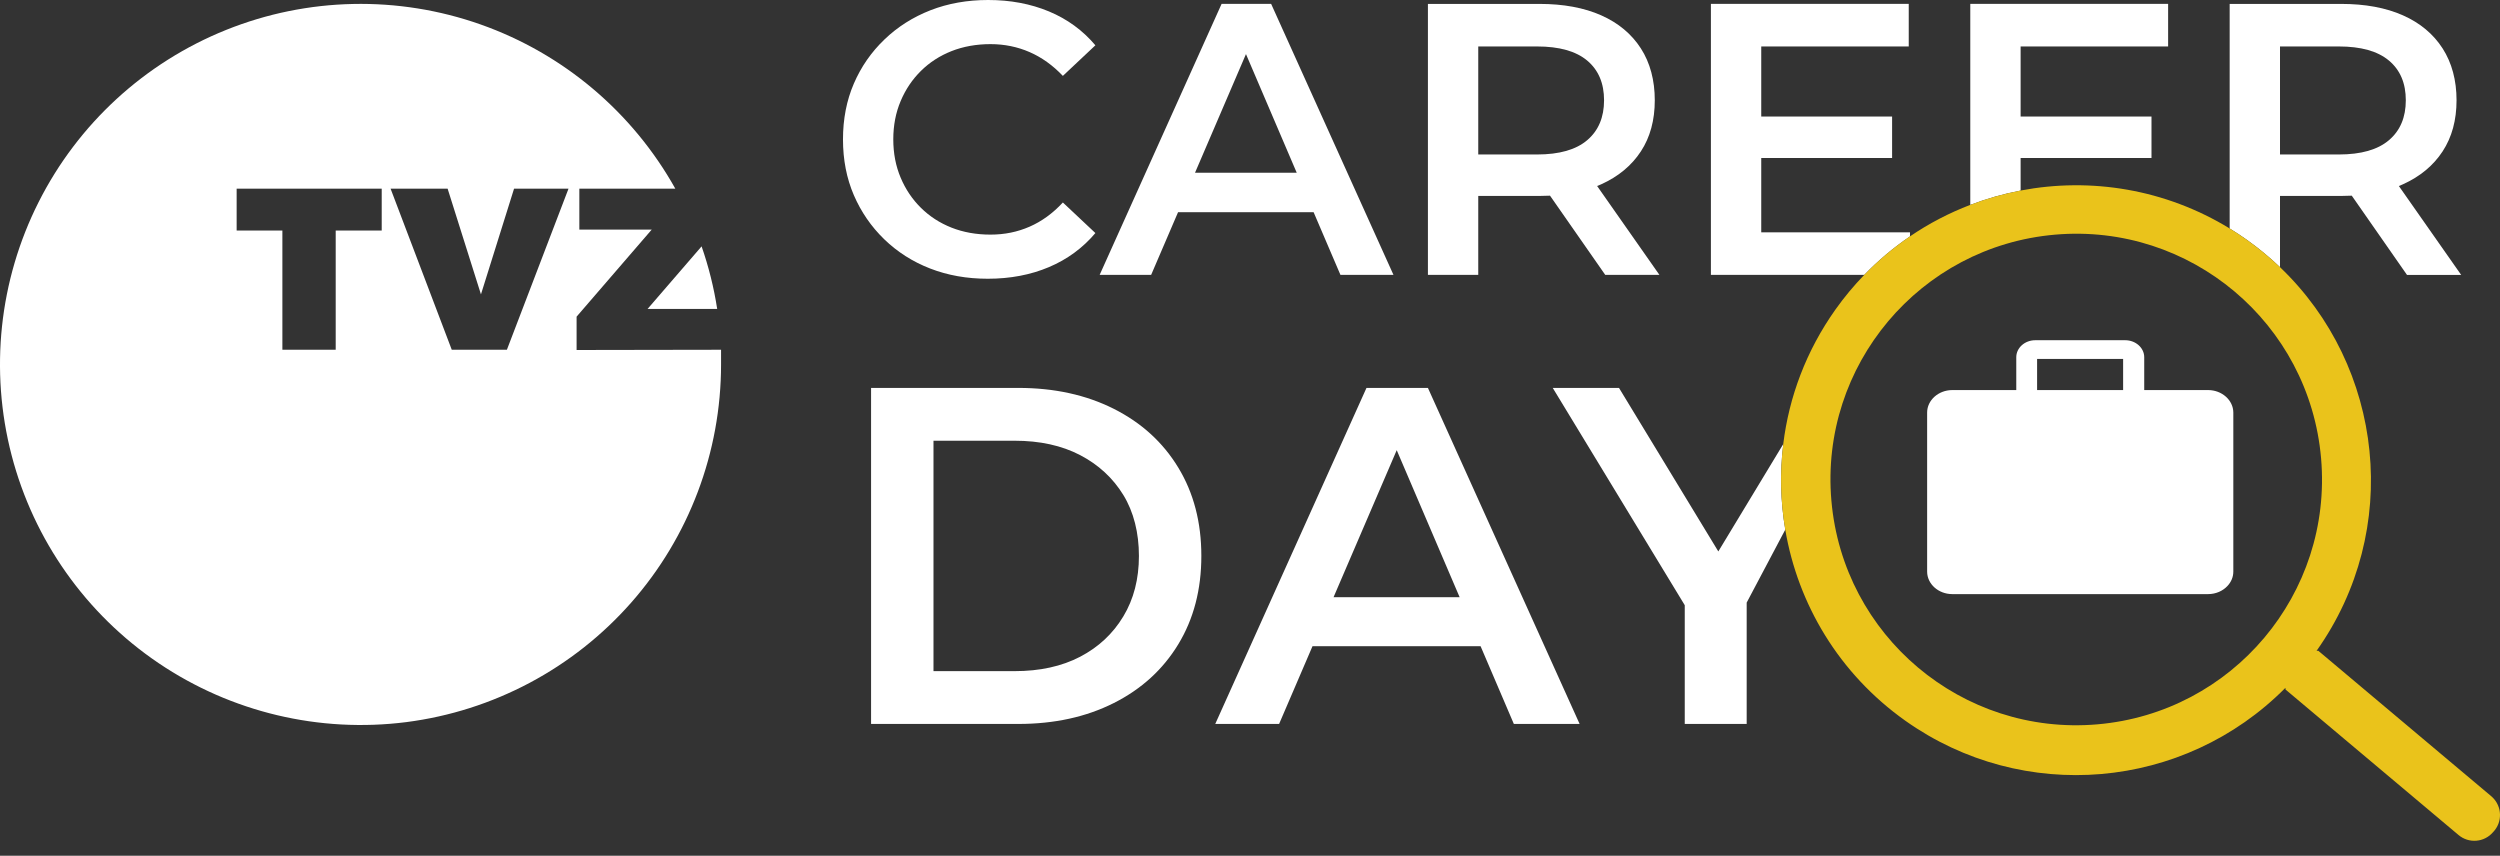 <svg width="149" height="51" viewBox="0 0 149 51" fill="none" xmlns="http://www.w3.org/2000/svg">
<rect x="0" y="0" width="149" height="51" fill="#333333" stroke="none"/>
<path d="M58.871 16.613C57.625 16.613 56.479 16.409 55.433 16.002C54.388 15.595 53.476 15.013 52.7 14.26C51.923 13.506 51.319 12.629 50.888 11.629C50.458 10.629 50.242 9.522 50.242 8.307C50.242 7.092 50.458 5.984 50.888 4.985C51.319 3.984 51.926 3.108 52.712 2.354C53.496 1.6 54.411 1.02 55.457 0.611C56.502 0.204 57.649 2.67029e-05 58.894 2.67029e-05C60.217 2.67029e-05 61.425 0.227 62.517 0.681C63.608 1.135 64.531 1.808 65.285 2.7L63.347 4.523C62.747 3.892 62.086 3.419 61.363 3.104C60.639 2.789 59.863 2.63 59.032 2.63C58.201 2.63 57.413 2.769 56.713 3.046C56.012 3.323 55.405 3.716 54.891 4.223C54.375 4.731 53.971 5.331 53.679 6.023C53.386 6.715 53.24 7.476 53.24 8.307C53.24 9.138 53.387 9.899 53.679 10.59C53.971 11.283 54.375 11.883 54.891 12.39C55.405 12.898 56.013 13.291 56.713 13.568C57.413 13.844 58.185 13.983 59.032 13.983C59.879 13.983 60.639 13.825 61.363 13.51C62.086 13.195 62.748 12.714 63.347 12.068L65.285 13.89C64.531 14.782 63.608 15.459 62.517 15.92C61.424 16.382 60.209 16.613 58.871 16.613V16.613Z" fill="white"/>
<path d="M75.76 0.232H72.807L65.539 16.383H68.608L70.213 12.646H78.291L79.89 16.383H83.051L75.76 0.232ZM71.224 10.293L74.26 3.224L77.284 10.293H71.224Z" fill="white"/>
<path d="M95.189 11.086C95.271 11.056 95.351 11.02 95.43 10.985C96.453 10.524 97.242 9.868 97.796 9.023C98.35 8.178 98.625 7.162 98.625 5.976C98.625 4.791 98.35 3.746 97.796 2.885C97.242 2.025 96.454 1.367 95.43 0.913C94.408 0.46 93.18 0.233 91.751 0.233H85.104V16.383H88.104V11.678H91.75C91.965 11.678 92.176 11.673 92.381 11.662L95.673 16.384H98.902L95.189 11.087V11.086ZM94.599 8.353C93.93 8.923 92.933 9.207 91.612 9.207H88.104V2.769H91.612C92.933 2.769 93.93 3.051 94.599 3.612C95.268 4.174 95.602 4.962 95.602 5.976C95.602 6.989 95.268 7.784 94.599 8.353V8.353Z" fill="white"/>
<path d="M113.835 13.846V14.089C112.862 14.749 111.949 15.514 111.111 16.383H101.97V0.232H113.761V2.769H104.97V6.947H112.769V9.415H104.97V13.846H113.835Z" fill="white"/>
<path d="M120.198 6.947V9.415H128.229V6.947H120.198ZM117.429 0.232V12.21C118.402 11.838 119.407 11.552 120.429 11.357V2.769H129.22V0.232H117.429Z" fill="white"/>
<path d="M142.973 11.086C143.054 11.056 143.135 11.02 143.213 10.985C144.236 10.524 145.025 9.868 145.579 9.023C146.133 8.178 146.41 7.162 146.41 5.976C146.41 4.791 146.133 3.746 145.579 2.885C145.025 2.025 144.237 1.367 143.213 0.913C142.191 0.46 140.964 0.233 139.534 0.233H132.888V13.618C133.232 13.828 133.57 14.05 133.904 14.287C134.615 14.792 135.276 15.339 135.888 15.925V11.678H139.534C139.749 11.678 139.958 11.673 140.165 11.662L143.457 16.385H146.686L142.973 11.088L142.973 11.086ZM142.383 8.353C141.714 8.923 140.717 9.207 139.396 9.207H135.888V2.769H139.396C140.717 2.769 141.714 3.051 142.383 3.612C143.053 4.174 143.386 4.962 143.386 5.976C143.386 6.989 143.053 7.784 142.383 8.353V8.353Z" fill="white"/>
<path d="M51.916 43.147V23.12H60.699C62.835 23.12 64.728 23.535 66.379 24.364C68.029 25.195 69.311 26.362 70.226 27.87C71.142 29.377 71.6 31.131 71.6 33.134C71.6 35.137 71.142 36.891 70.226 38.398C69.311 39.905 68.028 41.073 66.379 41.903C64.728 42.733 62.835 43.147 60.699 43.147H51.916ZM55.636 40H60.47C61.977 40 63.279 39.714 64.376 39.142C65.472 38.57 66.33 37.769 66.95 36.738C67.57 35.709 67.88 34.507 67.88 33.134C67.88 31.761 67.57 30.511 66.95 29.5C66.33 28.49 65.472 27.697 64.376 27.125C63.279 26.553 61.977 26.267 60.47 26.267H55.636V40.001V40Z" fill="white"/>
<path d="M85.104 23.12H81.442L72.429 43.147H76.235L78.226 38.512H88.242L90.225 43.147H94.145L85.104 23.12ZM79.479 35.595L83.245 26.83L86.995 35.595H79.479Z" fill="white"/>
<path d="M106.402 31.567L104.102 35.915V43.147H100.411V36.07L92.543 23.119H96.492L102.412 32.866L106.283 26.465C106.074 28.17 106.116 29.888 106.402 31.567V31.567Z" fill="white"/>
<path d="M148.545 47.515C148.521 47.493 148.497 47.471 148.472 47.449L138.167 38.783L138.065 38.793C143.179 31.587 142.094 21.849 135.888 15.923C135.276 15.339 134.614 14.791 133.903 14.286C133.57 14.049 133.232 13.826 132.887 13.616C129.041 11.263 124.595 10.56 120.428 11.356C119.406 11.552 118.402 11.837 117.428 12.21C116.17 12.692 114.963 13.318 113.833 14.089C112.861 14.749 111.948 15.514 111.11 16.383C110.495 17.017 109.921 17.705 109.394 18.447C107.646 20.909 106.623 23.666 106.282 26.465C106.072 28.17 106.115 29.888 106.401 31.567C107.155 36.001 109.6 40.146 113.556 42.954C120.57 47.93 130.155 47.103 136.21 40.996C136.21 40.996 136.216 41.069 136.219 41.097L146.524 49.763C147.141 50.287 148.065 50.212 148.589 49.593C148.592 49.592 148.593 49.589 148.597 49.585C149.155 48.999 149.131 48.072 148.544 47.514L148.545 47.515ZM125.005 43.171C116.945 43.868 109.848 37.898 109.151 29.838C108.453 21.779 114.424 14.681 122.483 13.985C130.543 13.288 137.64 19.257 138.337 27.317C139.035 35.377 133.066 42.474 125.005 43.171Z" fill="#EAC31B"/>
<path d="M38.596 18.412L41.815 14.683C42.237 15.896 42.548 17.138 42.744 18.412H38.595H38.596ZM42.975 20.845V21.72C42.975 26.945 41.072 31.995 37.618 35.917C34.166 39.838 29.401 42.371 24.217 43.038C19.033 43.698 13.784 42.447 9.455 39.524C5.125 36.6 2.009 32.195 0.693 27.138C-0.624 22.073 -0.052 16.708 2.302 12.043C4.655 7.377 8.629 3.731 13.479 1.782C18.329 -0.167 23.723 -0.282 28.65 1.46C33.578 3.202 37.701 6.686 40.249 11.245H34.529V13.685H38.842L34.365 18.873V20.86L42.975 20.845V20.845ZM22.751 11.245H14.104V13.739H16.83V20.845H20.008V13.739H22.75V11.245H22.751ZM33.882 11.245H30.638L28.665 17.545L26.678 11.245H23.279L26.925 20.845H30.211L33.883 11.245H33.882Z" fill="white"/>
<path d="M131.608 23.248H127.796V21.29C127.796 20.732 127.286 20.277 126.663 20.277H121.302C120.677 20.277 120.17 20.732 120.17 21.29V23.248H116.352C115.531 23.252 114.859 23.851 114.857 24.586V34.067C114.857 34.805 115.528 35.407 116.354 35.409H131.608C132.066 35.407 132.476 35.222 132.75 34.931C132.973 34.697 133.106 34.396 133.106 34.068V24.584C133.101 23.851 132.43 23.252 131.608 23.248ZM126.538 23.248H121.411V21.392H126.538V23.248Z" fill="white"/>
</svg>
